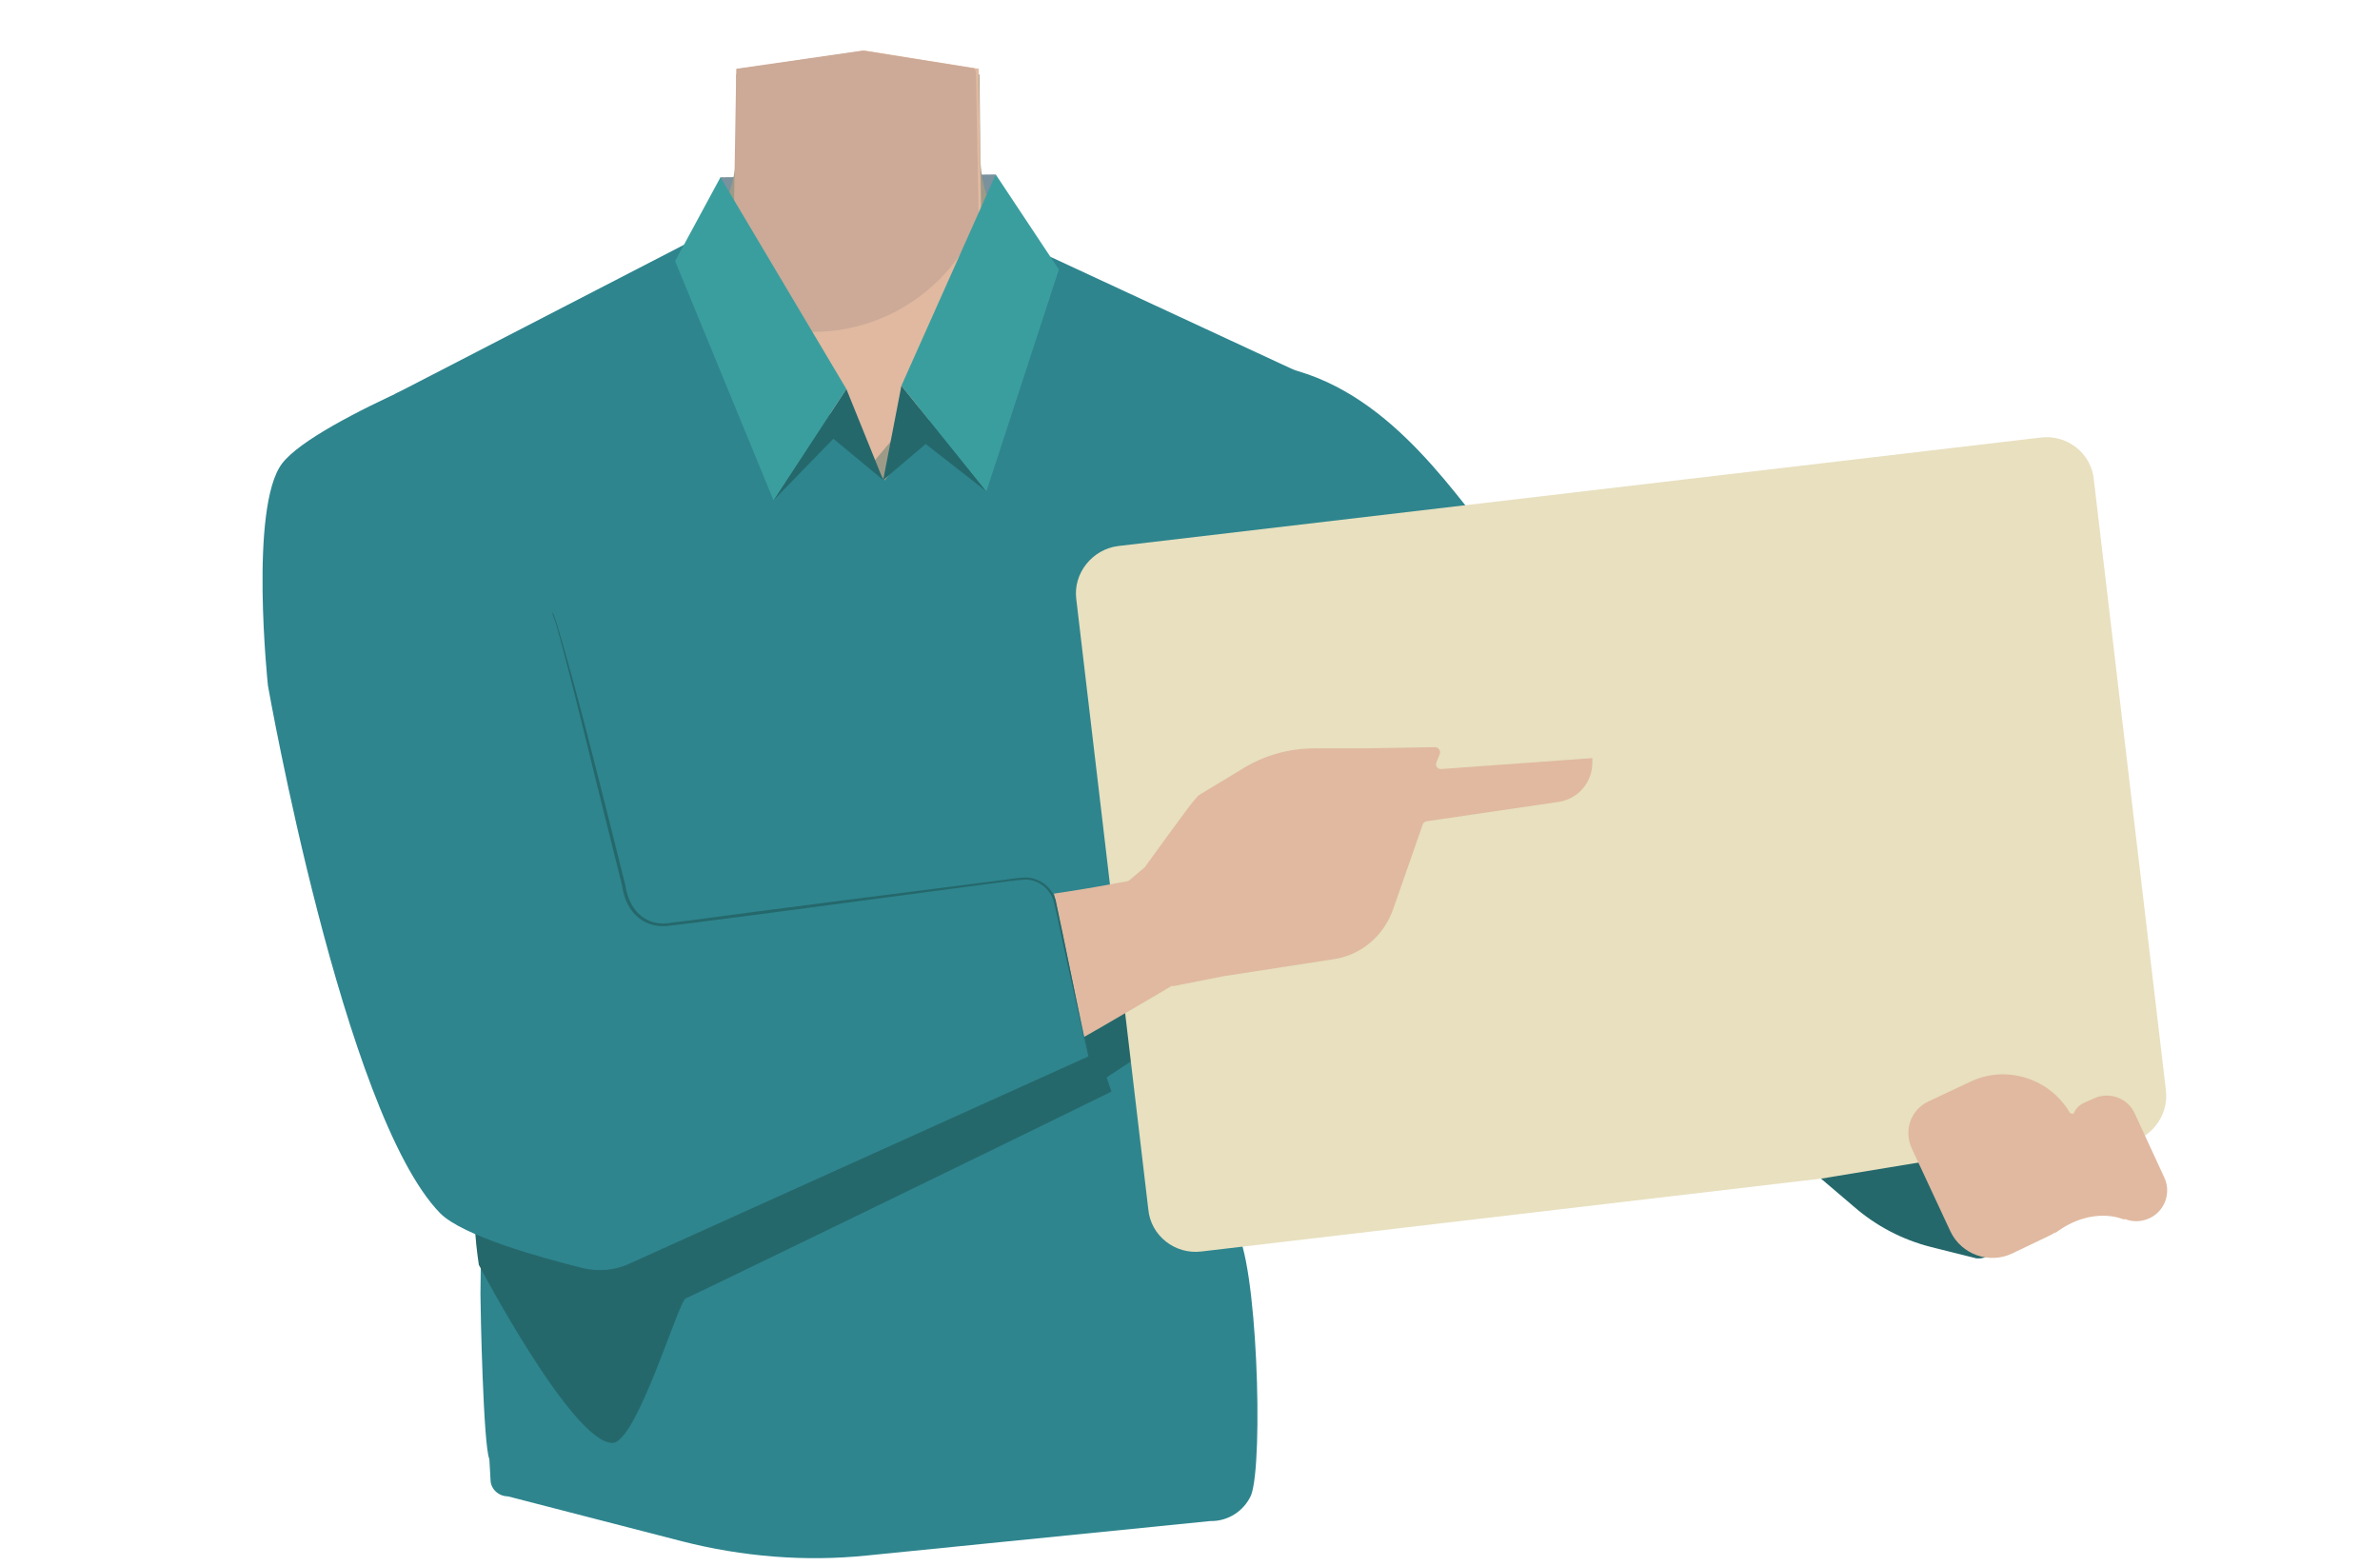<?xml version="1.0" encoding="utf-8"?>
<!-- Generator: Adobe Illustrator 26.0.3, SVG Export Plug-In . SVG Version: 6.00 Build 0)  -->
<svg version="1.1" id="Calque_1" xmlns="http://www.w3.org/2000/svg" xmlns:xlink="http://www.w3.org/1999/xlink" x="0px" y="0px"
	 viewBox="0 0 588 387" style="enable-background:new 0 0 588 387;" xml:space="preserve">
<style type="text/css">
	.st0{fill:#7A919E;}
	.st1{fill:#9D9B88;}
	.st2{fill:#E0B9A0;}
	.st3{fill:#2E858E;}
	.st4{fill:#9F9D8A;stroke:#000000;stroke-width:3;stroke-miterlimit:10;}
	.st5{fill:#25686B;}
	.st6{fill:#E8E0BF;}
	.st7{fill:#CCAA97;}
	.st8{fill:#3B9E9E;}
</style>
<polygon class="st0" points="177,76.4 178,43.8 246,43.1 245.5,76.4 "/>
<path class="st1" d="M229.1,219.7c12.1,7.9,25.1,39.2,39.1,42.4c4.9,1.1,15.1-5.8,17.8-10.2c10-15.7,5.2-59.8,19.3-71.9
	c11.9-10.2,40.7-4.4,41.5-47.5c0.4-26.2-30.2-38.8-37.6-41.3c-1.2-0.4-2.4-0.9-3.6-1.5L260,67.1c-10.8-5.3-17.6-16.3-17.8-28.2
	L242,18.4l-30.3,2.4l-29.8-2.4l0.1,17.6c0.1,13.6-7.5,26-19.7,32l-45,22.4c0,0-39.8,12-39.3,41.9c0.7,43.1,29.4,37.3,41.5,47.5
	c14.2,12.1,9.3,56.2,19.3,71.9c2.8,4.3,12.8,11.3,17.8,10.2c14-3.3,26.4-35.5,39.1-42.4C202.6,215.7,222,215.1,229.1,219.7z"/>
<polygon class="st2" points="213.7,12.5 241.8,17 242.9,82.1 212,118.6 181.5,82.1 182.6,17 "/>
<path class="st3" d="M281.7,140.1c13.4,28.1,45.9,43.6,45.9,43.6s59.5,36.8,79.1,49.4c9.2,6,28.3,18.6,43.8-4l0,0
	c12.7-18.6-3.1-34.2-11.5-40.7c-16.9-13.3-53.8-36.6-68-52.5c-10.6-11.8-26.2-38.3-52.5-44.8c0,0-17-3.5-31.7,13.5l-0.6,0.7
	C278.1,114.7,276.2,128.5,281.7,140.1z"/>
<path class="st4" d="M133.2,110.2c20,23.8,20.4,60,20.4,60s8.8,69.4,12,92.5c1.6,10.9,5.2,33.5-21.9,38.1l0,0
	c-22.2,3.8-29.7-17.1-32.2-27.3c-5.1-20.9-11-64.1-19.5-83.7c-6.3-14.5-21.8-34.4-16.9-61c0,0,1.7-22.2,23.3-28.5l0.9-0.2
	C111.7,96.4,125,100.4,133.2,110.2L133.2,110.2z"/>
<path class="st3" d="M118.7,319.7l1.8-148.5l-23-73.8l73-37.7l48.1,59l40.8-55.3L332,97.1l-11.7,113.5l-29.9,81l14.8,12.1
	c5.4,7.1,7,57.4,3.9,65.7l0,0c-1.8,4-5.8,6.5-10.1,6.4l-84.7,8.5c-15.4,1.6-30.9,0.3-45.8-3.5l-43-11.1c-2.2,0-4.2-1.7-4.3-3.9
	l-0.3-5.3C119.4,357.1,118.7,323.2,118.7,319.7z"/>
<path class="st5" d="M281.8,248.3l1.3,11.5l-9.7,6.4l1.2,3.5c-29.9,14.7-104.5,50.9-105.2,51.1c-1.8,0.7-12.1,35.7-18.1,35.7
	c-9.9,0-33-44-33-44s-2.4-15.6,0.2-15.1c2.6,0.6,138.2-51.6,141.3-50.8C263.2,247.4,281.8,248.3,281.8,248.3z"/>
<path class="st6" d="M276.3,134.9l227.9-26.8c6.5-0.8,12.5,3.9,13.1,10.4l17.8,150.8c0.8,6.5-3.9,12.5-10.4,13.1l-227.9,26.8
	c-6.5,0.8-12.5-3.9-13.1-10.4l-17.8-150.8C265.1,141.7,269.8,135.7,276.3,134.9z"/>
<path class="st2" d="M514.8,272.5l2.5-1.1c3.8-1.8,8.4-0.1,10.1,3.7l7.3,15.8c1.8,3.8,0.1,8.4-3.7,10.1l0,0
	c-3.8,1.8-8.4,0.1-10.1-3.7l-8.4-18.3C511.3,276.5,512.3,273.7,514.8,272.5z"/>
<path class="st5" d="M449.9,291.2l45.5-7.5l-2.4,23.5c-0.2,2.2-2.2,3.9-4.5,3.7c-0.2,0-0.4,0-0.6-0.1l-10.8-2.7
	c-7.1-1.8-13.6-5.2-19.1-10L449.9,291.2z"/>
<path class="st2" d="M476.5,272.1l10.4-4.9c9.4-4.4,20.7-0.3,25.2,9.1l0,0l2.5,5.4c4.2,9,0.3,19.5-8.5,23.7l0,0l-9,4.3
	c-5.7,2.7-12.5,0.2-15.2-5.4l0,0l-9.5-20.4C470.2,279.3,472.1,274.1,476.5,272.1L476.5,272.1L476.5,272.1z"/>
<path class="st2" d="M274.7,221.1l14.2,21.9c0.2,0.4,0.8,0.7,1.2,0.6l12.1-2.4l27.2-4.2c6.9-1,12.5-5.8,14.8-12.4l7.3-20.9
	c0.1-0.4,0.6-0.8,1-0.8l32.7-4.8c4.7-0.8,8.1-4.7,8.2-9.5v-1.3l-37.3,2.7c-0.9,0.1-1.6-0.8-1.2-1.7l0.8-2c0.3-0.8-0.3-1.7-1.2-1.7
	l-18.1,0.3h-11.7c-6.4,0-12.6,1.8-18,5.2l-10.4,6.3c-0.1,0.1-0.2,0.1-0.3,0.2c-2.1,2.4-2.9,3.6-7.1,9.3l-6.1,8.4"/>
<path class="st2" d="M116.2,277.8c-4.3-21.9,19.4-33.8,28.3-37.6c8.9-3.8,28.5-7.2,38.2-8.9c24.7-4.3,66.8-8.2,91-12.7
	c15.8-2.9,24.2-4.9,28.8,4.7c4.2,8.8-4.6,15.4-10,18.5c-21.9,13-69.2,40.6-94.4,50.4c-10.3,4-31.9,10.3-43,10.8
	C124.2,304.5,117.4,284.2,116.2,277.8z"/>
<path class="st3" d="M126.8,85c0,0-48.5,18.3-57.1,29.5c-8.2,10.8-3.5,54.9-3.5,54.9s18.6,105.7,42.5,130.3
	c5.6,5.7,25.2,11.1,35.3,13.6c3.8,0.9,7.9,0.6,11.5-1.1l113.4-51.2l-9.5-44.9l-102.3,13.4l-20.2-75.9"/>
<polygon class="st5" points="209.1,96.1 218.2,118.6 205.9,108.4 191.1,123.6 "/>
<polygon class="st5" points="218.2,118.6 222.7,95.3 243.7,121.4 228.7,109.7 "/>
<g>
	<path class="st5" d="M136.3,150.9c0.2,0.2,0.3,0.4,0.4,0.8c0.2,0.4,0.7,2,0.9,2.5c4.9,16.5,9.3,34.3,13.5,50.9l3.4,13.6
		c0.9,6.3,5.2,10.6,11.8,9.2l3.5-0.4c14.3-2,61.6-8,76.6-9.9c1.9-0.2,5.1-0.8,7-0.8c3.7,0,7.1,2.9,7.6,6.5
		c1.6,7.2,6.2,30.3,7.8,37.9c-1.1-5.3-6.6-29.7-7.5-34.3l-0.8-3.5c-0.6-3.4-3.7-6.1-7.2-6.1c-1.9,0.1-5.1,0.6-7,0.8
		c-15.3,2-62,8.3-76.6,10.1l-3.5,0.4c-6.9,1.3-11.6-3.1-12.5-9.8l-3.4-13.6c-3.6-14.2-9-37.2-12.9-51l-0.6-1.7l-0.3-0.8
		C136.7,151.3,136.5,151.1,136.3,150.9L136.3,150.9z"/>
</g>
<path class="st2" d="M509.3,274.5c0,0,2.8,1.1,6.2,0.7c3.4-0.4,12.8,23.7,12.8,23.7l-3.6,2.4c0,0-7.6-3.6-16.9,3.3
	C509,297.4,509.3,274.5,509.3,274.5z"/>
<path class="st7" d="M241.8,54.5l-0.7-36.7c-0.1-0.3-0.2-0.6-0.4-0.9l-27.6-4.4L181.9,17l-1,60.3c6,3,12.7,4.7,19.9,4.7
	C219.2,82,235.1,70.7,241.8,54.5z"/>
<polygon class="st8" points="166.8,64.5 178,43.8 209.1,96.1 191.1,123.6 "/>
<polygon class="st8" points="261.6,66.6 246,43.1 222.7,95.3 243.7,121.4 "/>
</svg>
